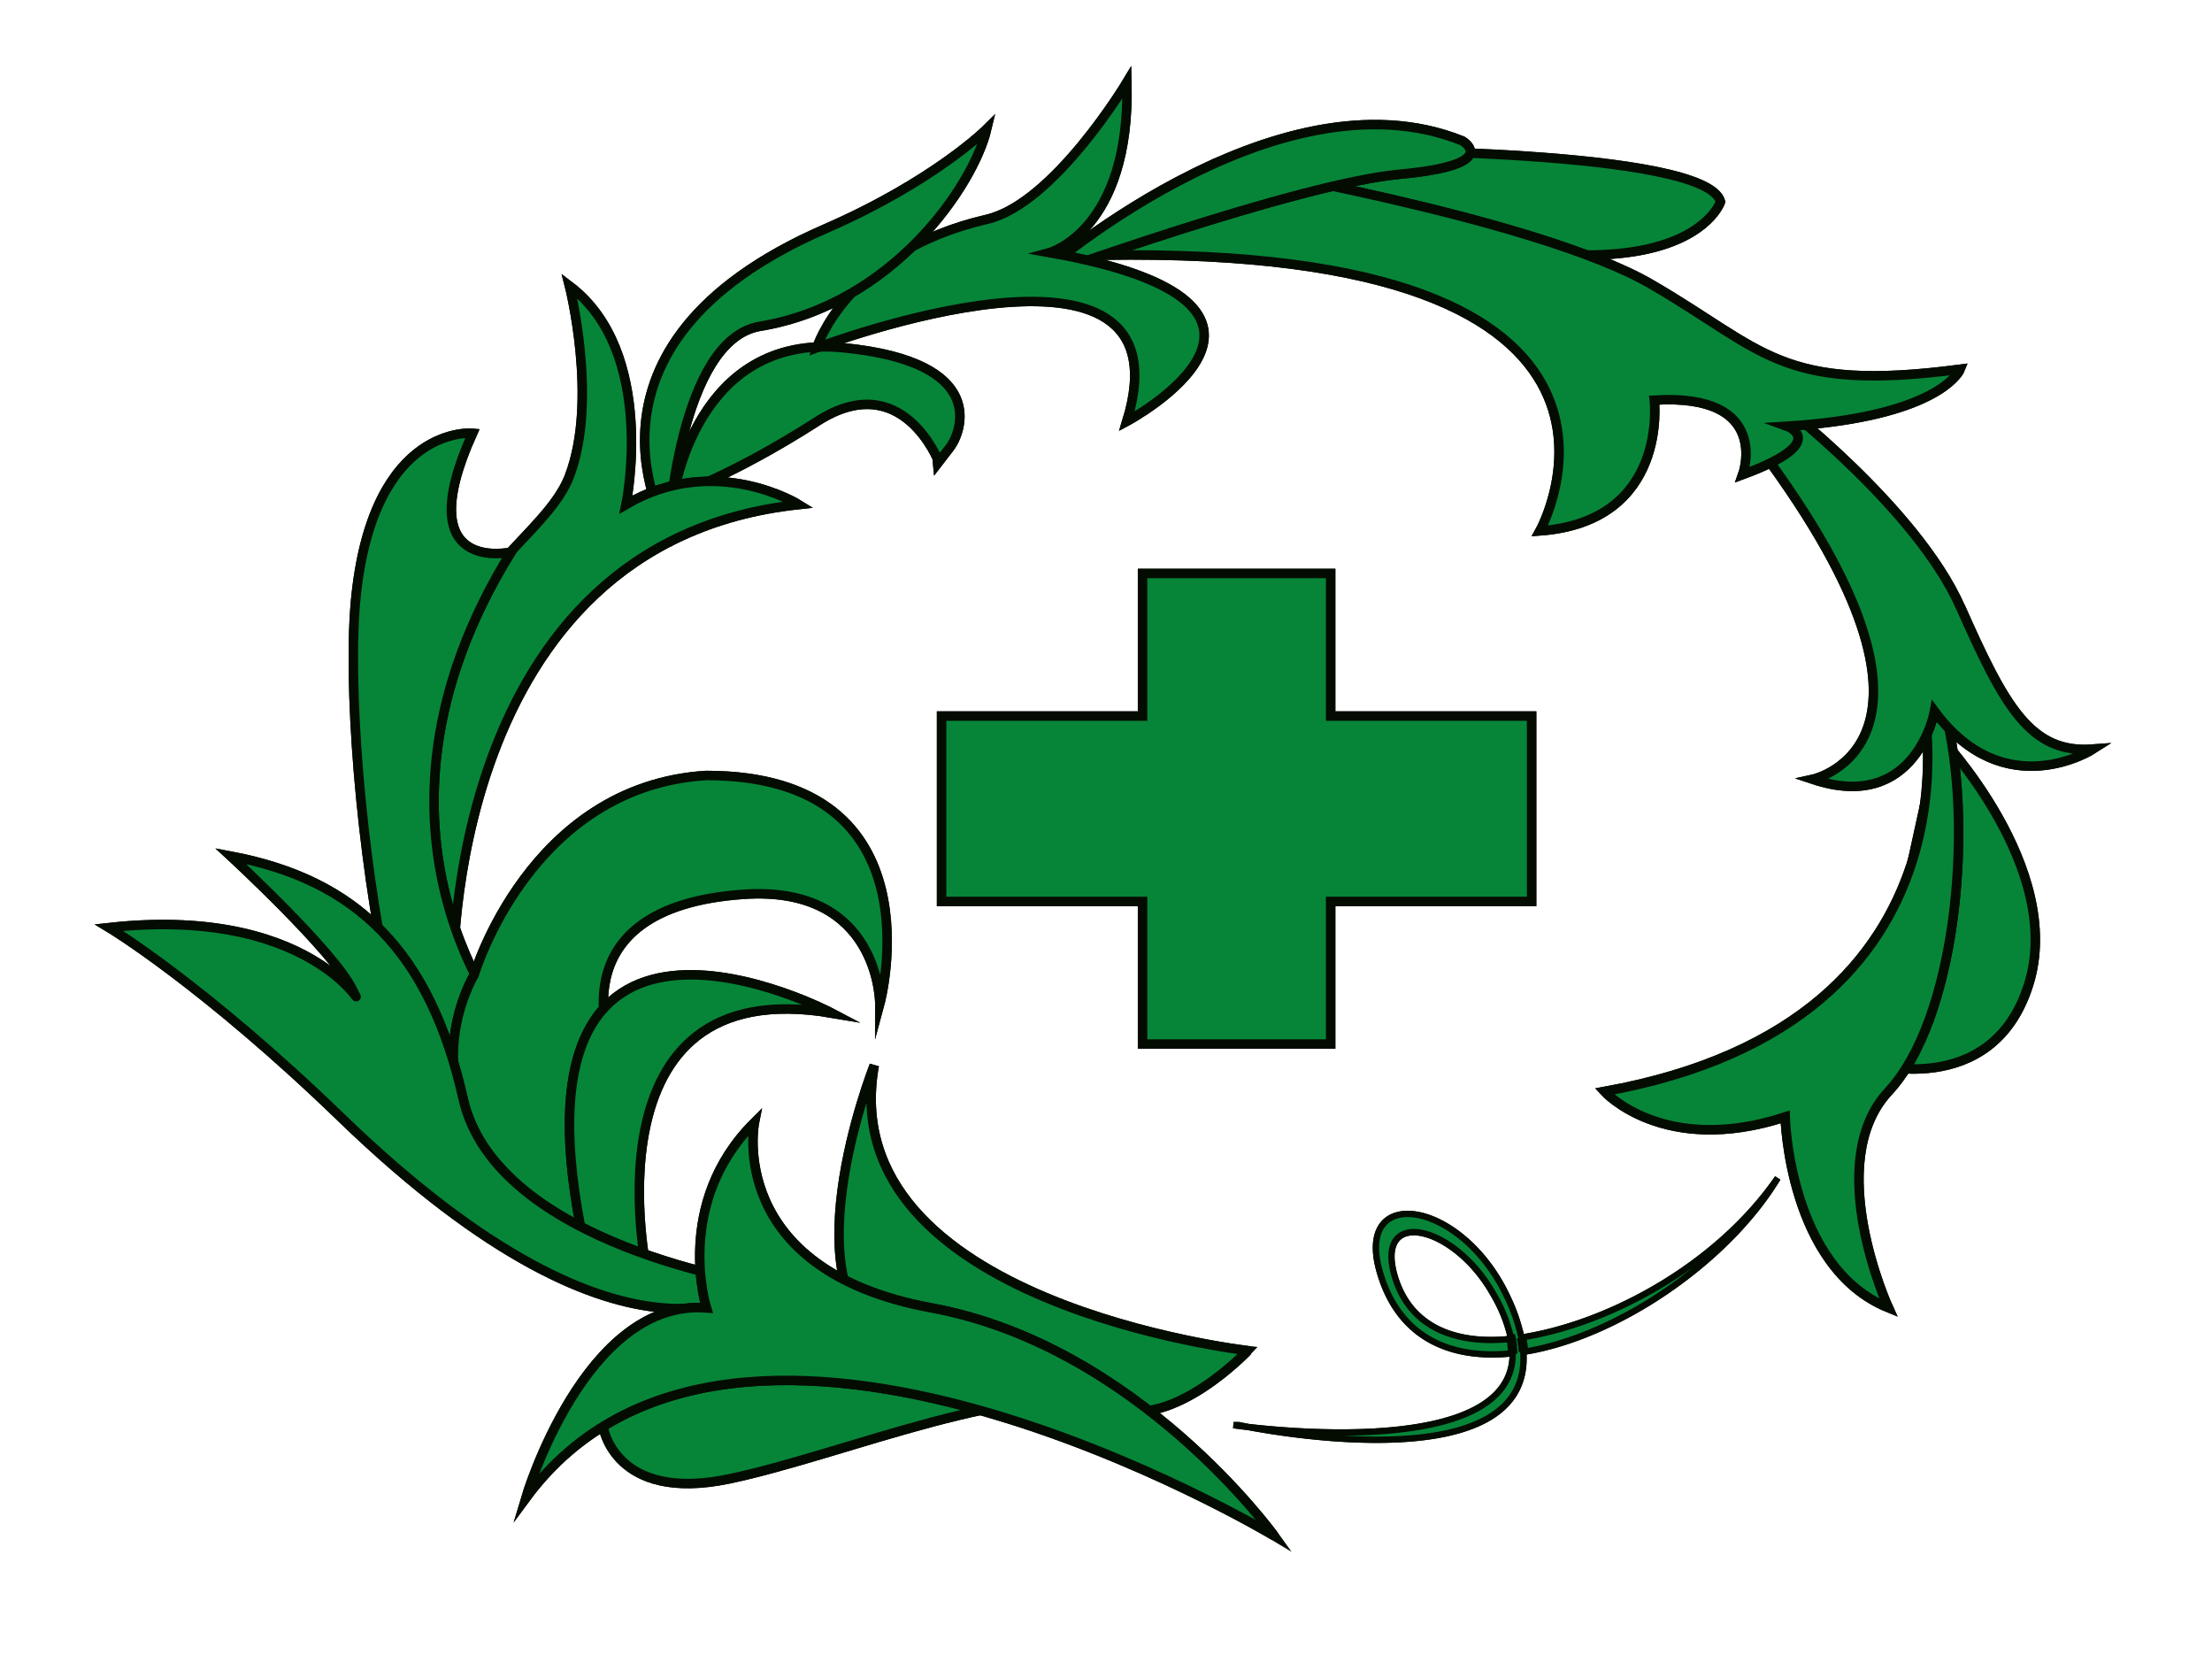 <svg xmlns="http://www.w3.org/2000/svg" viewBox="0 0 700 526"><defs><style>.cls-1{fill:none;}.cls-2,.cls-3{fill:#068539;stroke:#040c01;stroke-miterlimit:10;}.cls-2{stroke-width:3px;}.cls-3{stroke-width:2px;}</style></defs><title>kaliptuslogo</title><g id="katman_2" data-name="katman 2"><g id="katman_1-2" data-name="katman 1"><rect class="cls-1" width="700" height="526"/><path class="cls-2" d="M613.83,233s39.78,41.72,28.12,78.55-50.77,24.76-50.77,24.76Z"/><path class="cls-2" d="M613.83,233s39.78,41.72,28.12,78.55-50.77,24.76-50.77,24.76Z"/><path class="cls-2" d="M608.1,219s24.51,103.76-100.36,126.31c0,0,18.67,20.62,57.18,8.05,0,0,1.17,47.58,32.68,60.37,0,0-21-45.86,0-68.42s26.84-81.2,18.67-117.29-8.17-9-8.17-9"/><path class="cls-2" d="M608.1,219s24.51,103.76-100.36,126.31c0,0,18.67,20.62,57.18,8.05,0,0,1.17,47.58,32.68,60.37,0,0-21-45.86,0-68.42s26.84-81.2,18.67-117.29S608.1,219,608.1,219Z"/><path class="cls-2" d="M620.36,192c-14-31.58-58.35-65.44-58.35-65.44l-4.67,15.82c68.94,92.79,16.34,104.17,16.34,104.17C606.35,257.44,612.19,225,612.19,225c22.17,30.07,50.18,12,50.18,12-19.84,1.5-28-13.53-42-45.11"/><path class="cls-2" d="M620.36,192c-14-31.58-58.35-65.44-58.35-65.44l-4.67,15.82c68.94,92.79,16.34,104.17,16.34,104.17C606.35,257.44,612.19,225,612.19,225c22.17,30.07,50.18,12,50.18,12C642.53,238.57,634.36,223.53,620.36,192Z"/><path class="cls-2" d="M425.47,47.6s114.37-.55,119,16.21c0,0-13.85,43.06-148.13-8.38Z"/><path class="cls-2" d="M425.47,47.6s114.37-.55,119,16.21c0,0-13.85,43.06-148.13-8.38Z"/><path class="cls-2" d="M384.47,51.7S486.15,68.88,522.33,89.82s40.84,34.47,98,27c0,0-4.67,12-40.83,16.7-4.23.55-8.88,1-14,1.32,0,0,14,5-14,15.3,0,0,9.34-25.84-28-23.56,0,0,4.66,38.37-36.18,41.38,0,0,50.18-90.26-138.29-87.23s-16.71,3.45-16.71,3.45Z"/><path class="cls-2" d="M384.47,51.7S486.15,68.88,522.33,89.82s40.84,34.47,98,27c0,0-4.67,12-40.83,16.7-4.23.55-8.88,1-14,1.32,0,0,14,5-14,15.3,0,0,9.34-25.84-28-23.56,0,0,4.66,38.37-36.18,41.38,0,0,50.18-90.26-138.29-87.23s-16.71,3.45-16.71,3.45Z"/><path class="cls-2" d="M327.44,88.2s75.86-67.67,135.37-43.61c0,0,12.84,7.52-19.84,10.53S327.44,88.2,327.44,88.2"/><path class="cls-2" d="M327.44,88.2s75.86-67.67,135.37-43.61c0,0,12.84,7.52-19.84,10.53S327.44,88.2,327.44,88.2Z"/><path class="cls-2" d="M213.19,156.85s6.88-51.36,53.56-46.84,37.34,27,33.84,31.55l-3.5,4.54S285.53,116,258.64,133.28s-45.45,23.56-45.45,23.56"/><path class="cls-2" d="M213.19,156.85s6.88-51.36,53.56-46.84,37.34,27,33.84,31.55l-3.5,4.54S285.53,116,258.64,133.28,213.19,156.85,213.19,156.85Z"/><path class="cls-2" d="M258.48,110s119.14-45.16,98.13,23.28c0,0,68.85-36.81-24.51-53.36,0,0,25.67-7,24.51-53.86,0,0-23,38.4-44.34,43.34C267.92,79.67,258.48,110,258.48,110"/><path class="cls-2" d="M258.48,110s119.14-45.16,98.13,23.28c0,0,68.85-36.81-24.51-53.36,0,0,25.67-7,24.51-53.86,0,0-23,38.4-44.34,43.34C267.92,79.67,258.48,110,258.48,110Z"/><path class="cls-2" d="M211.44,168.12s3.5-60.66,29.05-64.89c42.25-7,67.6-44.77,71.77-62.4,0,0-16.57,16.54-51.13,31.58-85.42,37.16-49.7,95.72-49.7,95.72"/><path class="cls-2" d="M211.44,168.12s3.5-60.66,29.05-64.89c42.25-7,67.6-44.77,71.77-62.4,0,0-16.57,16.54-51.13,31.58C175.72,109.57,211.44,168.12,211.44,168.12Z"/><polygon class="cls-2" points="484.69 226.54 421.09 226.54 421.09 181.43 361.57 181.43 361.57 226.54 297.97 226.54 297.97 285.19 361.57 285.19 361.57 330.3 421.09 330.3 421.09 285.19 484.69 285.19 484.69 226.54"/><polygon class="cls-2" points="484.69 226.54 421.09 226.54 421.09 181.43 361.57 181.43 361.57 226.54 297.97 226.54 297.97 285.19 361.57 285.19 361.57 330.3 421.09 330.3 421.09 285.19 484.69 285.19 484.69 226.54"/><path class="cls-2" d="M394.83,427.29s-131.69-15-118.17-90.23c0,0-29.83,75.19,8.18,90.23,0,0-77.9-3-80,0s-14,24-14,24,3.48,24.13,39.74,16.61,94.52-32.88,122-22.55c18.69,7,42.31-18,42.31-18"/><path class="cls-2" d="M394.83,427.29s-131.69-15-118.17-90.23c0,0-29.83,75.19,8.18,90.23,0,0-77.9-3-80,0s-14,24-14,24,3.48,24.13,39.74,16.61,94.52-32.88,122-22.55C371.22,452.37,394.83,427.29,394.83,427.29Z"/><path class="cls-2" d="M143.44,308.41s-2.72-136.75,109.31-148.78c0,0-26.46-16.54-54.66,0,0,0,10-48.12-17.88-69.17,0,0,9.15,36.09,0,60.15s-54.67,37.59-53.5,121.05,16.73,36.75,16.73,36.75"/><path class="cls-2" d="M143.44,308.41s-2.72-136.75,109.31-148.78c0,0-26.46-16.54-54.66,0,0,0,10-48.12-17.88-69.17,0,0,9.15,36.09,0,60.15s-54.67,37.59-53.5,121.05S143.44,308.41,143.44,308.41Z"/><path class="cls-2" d="M161.73,326.54s-54.85-63.16,0-151.88c0,0-32.55,7.52-12.19-37.59,0,0-31-3-36.83,51.13s17.39,219.7,49,167.45,0-29.1,0-29.1"/><path class="cls-2" d="M161.73,326.54s-54.85-63.16,0-151.88c0,0-32.55,7.52-12.19-37.59,0,0-31-3-36.83,51.13s17.39,219.7,49,167.45S161.73,326.54,161.73,326.54Z"/><path class="cls-2" d="M193.82,332.55s-19.18-45.42,41.43-49.62c43.25-3,43.18,34.59,43.18,34.59s19.55-72.18-54.94-72.18c-55.84,3.42-73.43,63.07-73.43,63.07s-19.72,32.33,9,61.74,42.47,45.86,34.79,0c-4.2-25.08,0-37.59,0-37.59"/><path class="cls-2" d="M193.82,332.55s-19.18-45.42,41.43-49.62c43.25-3,43.18,34.59,43.18,34.59s19.55-72.18-54.94-72.18c-55.84,3.42-73.43,63.07-73.43,63.07s-19.72,32.33,9,61.74,42.47,45.86,34.79,0C189.62,345.06,193.82,332.55,193.82,332.55Z"/><path class="cls-2" d="M204.79,402.88s-20.9-95.9,58.46-82.36c0,0-103.07-54.46-79.54,67.51Z"/><path class="cls-2" d="M204.79,402.88s-20.9-95.9,58.46-82.36c0,0-103.07-54.46-79.54,67.51Z"/><path class="cls-2" d="M241.08,406.24s-84-12-94.53-58.65S112.71,278.3,73,270.84c0,0,32.68,30.14,38.51,42.17s-8.17-27.07-77-19.55c0,0,29.88,17.95,73.52,60.15,93.29,90.22,133,52.63,133,52.63"/><path class="cls-2" d="M241.08,406.24s-84-12-94.53-58.65S112.71,278.3,73,270.84c0,0,32.68,30.14,38.51,42.17s-8.17-27.07-77-19.55c0,0,29.88,17.95,73.52,60.15C201.34,443.83,241.08,406.24,241.08,406.24Z"/><path class="cls-2" d="M403.29,485.93s-170.38-102.25-236.9-12c0,0,18.67-63.16,57.18-60.15,0,0-10.5-33.08,15.17-58.65,0,0-9.34,46.61,56,58.65s108.53,72.18,108.53,72.18"/><path class="cls-2" d="M403.29,485.93s-170.38-102.25-236.9-12c0,0,18.67-63.16,57.18-60.15,0,0-10.5-33.08,15.17-58.65,0,0-9.34,46.61,56,58.65S403.29,485.93,403.29,485.93Z"/><path class="cls-3" d="M481.44,423.14a58.13,58.13,0,0,0-4.48-12.9c-14.43-30.77-48.3-35.72-40.34-7.94,6,21,22.56,27.92,42.08,25.83.37,35.79-88.34,22.74-88.34,22.74h1.69s93.08,20,90-23.18c29.42-4.59,64.45-28.39,80.51-55-19.38,28-53.7,46.28-81.15,50.5m-40.13-19.58c-6.21-21.69,19-16.32,31.5,6.2a47.78,47.78,0,0,1,5.41,13.81c-17.83,1.9-32.26-3.79-36.91-20"/><path class="cls-3" d="M481.44,423.14a58.13,58.13,0,0,0-4.48-12.9c-14.43-30.77-48.3-35.72-40.34-7.94,6,21,22.56,27.92,42.08,25.83.37,35.79-88.34,22.74-88.34,22.74h1.69s93.08,20,90-23.18c29.42-4.59,64.45-28.39,80.51-55C543.21,400.61,508.89,418.92,481.44,423.14Zm-40.13-19.58c-6.21-21.69,19-16.32,31.5,6.2a47.78,47.78,0,0,1,5.41,13.81C460.39,425.47,446,419.77,441.31,403.55Z"/><path class="cls-2" d="M478.68,428.28a24.87,24.87,0,0,0-.72-5.91"/><path class="cls-2" d="M482.08,427.68a21.16,21.16,0,0,0-.64-4.55"/></g></g></svg>